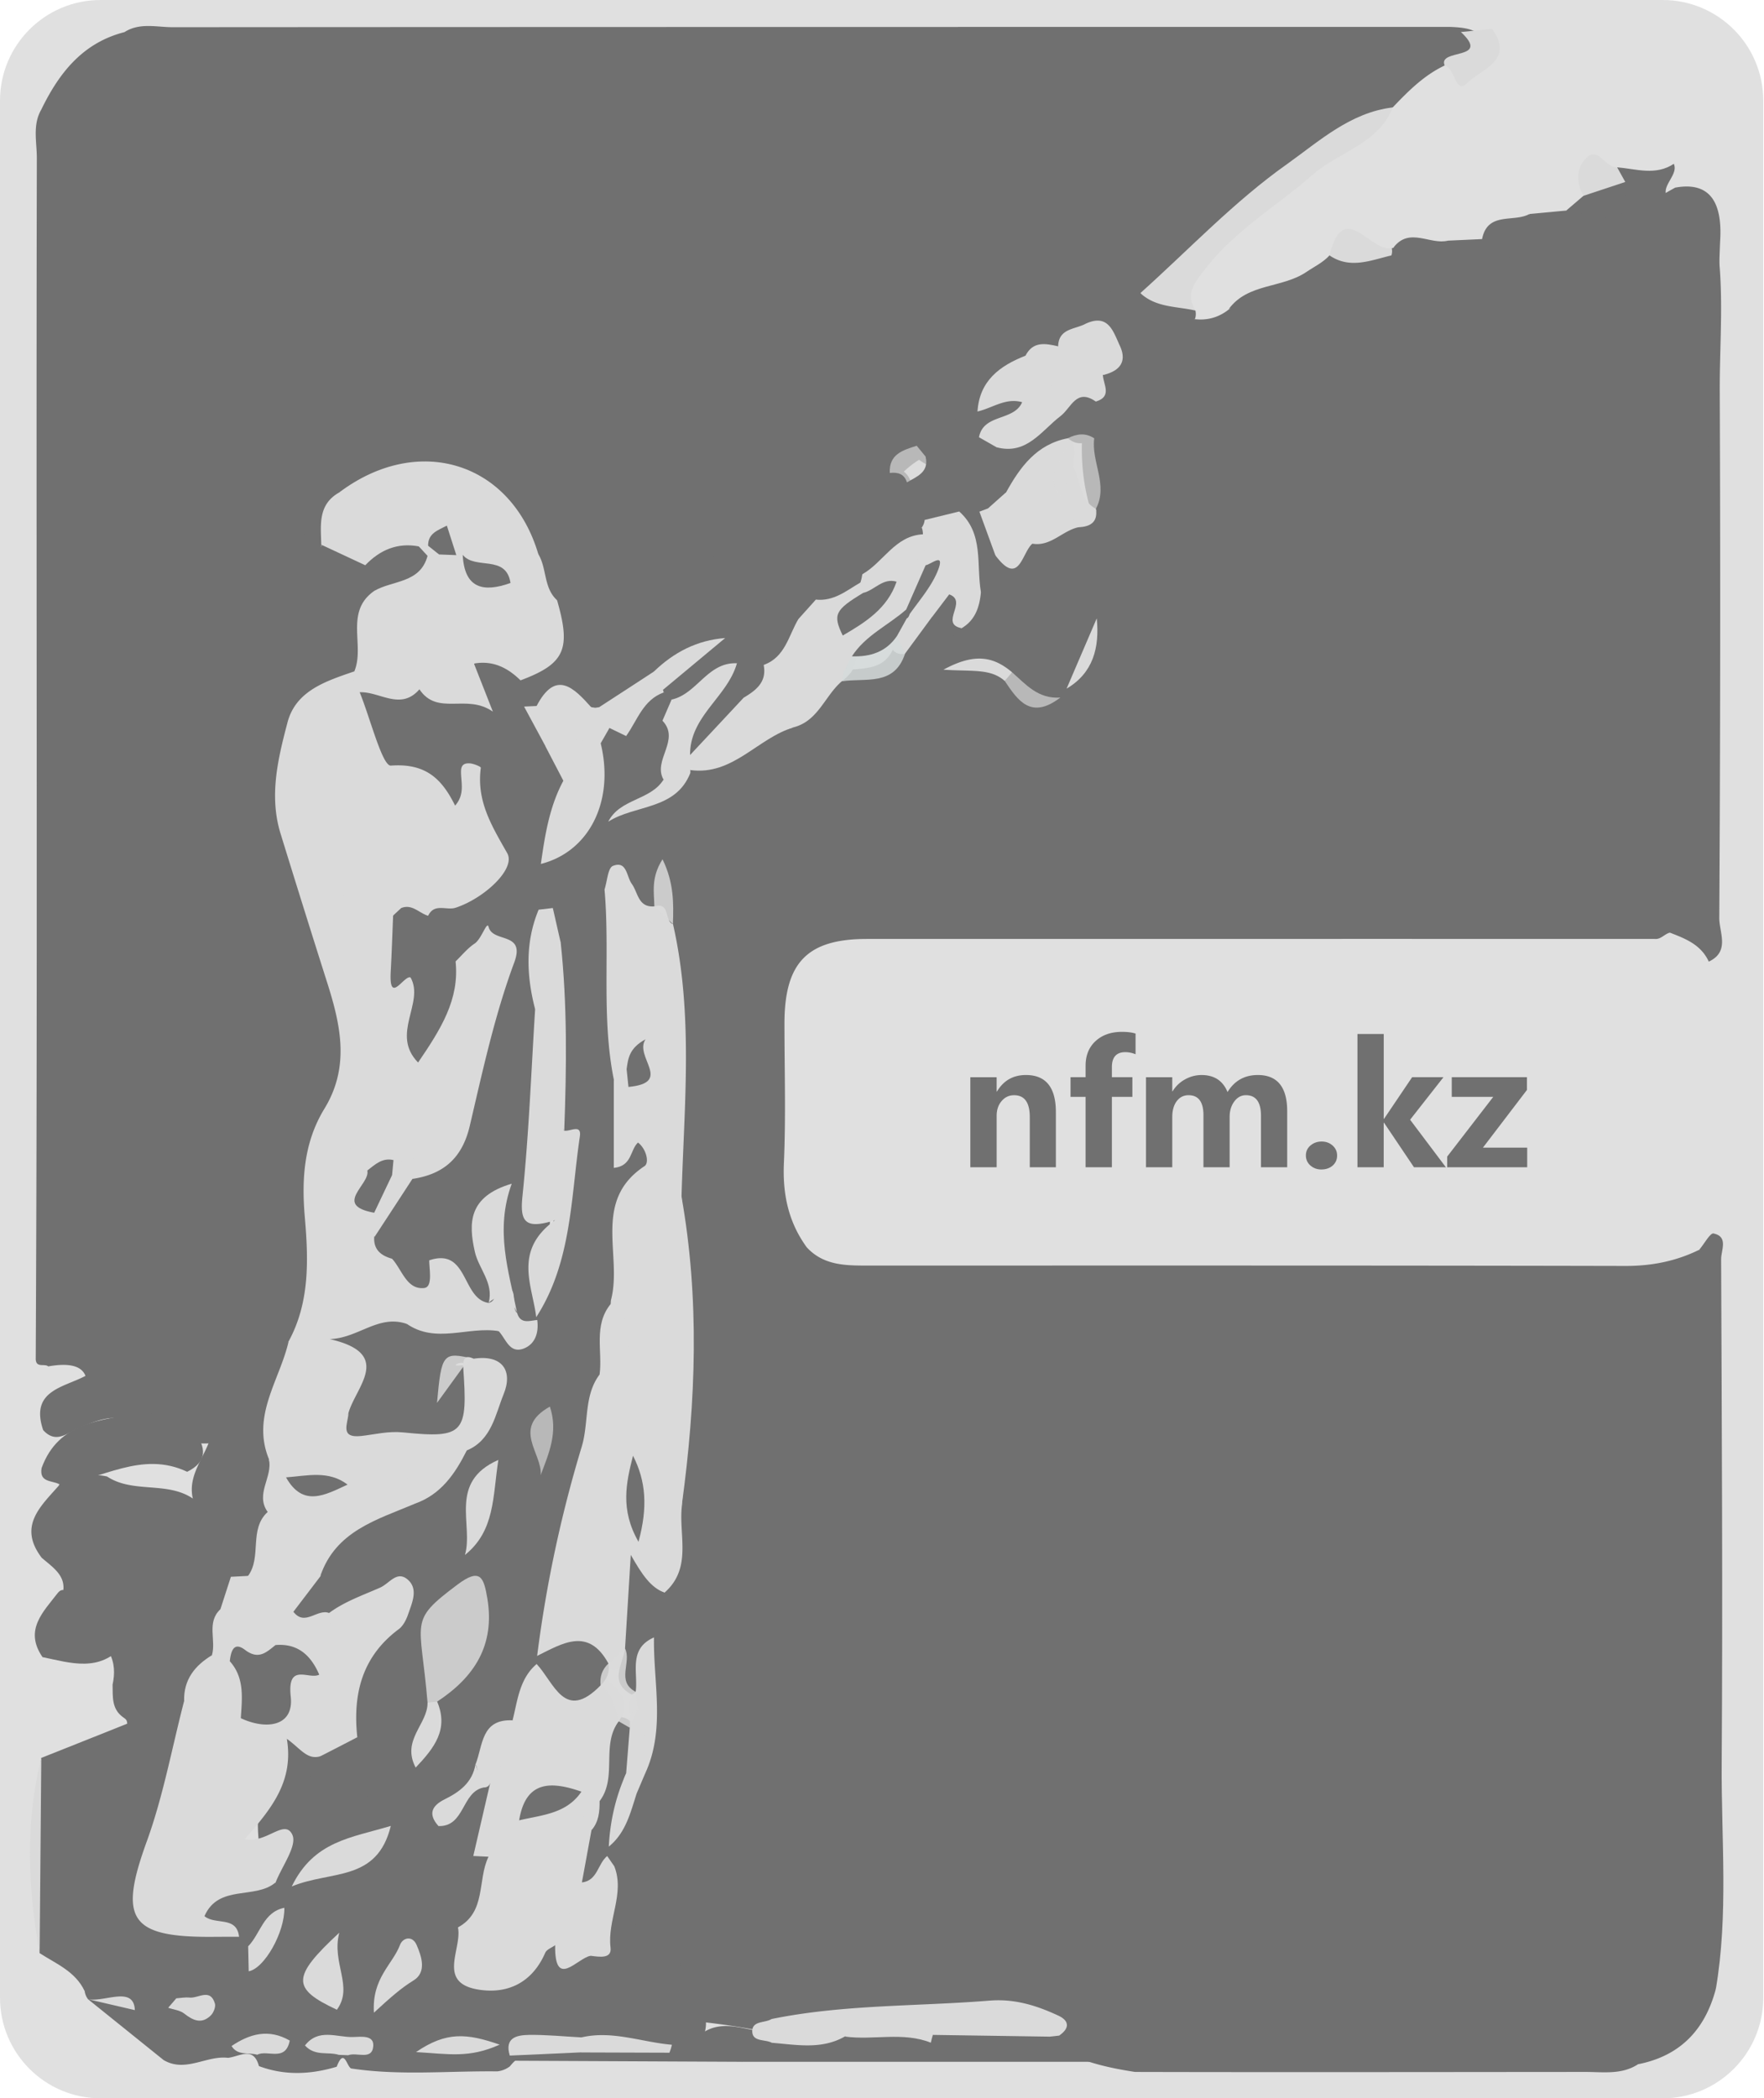 <svg width="127" height="151" fill="none" xmlns="http://www.w3.org/2000/svg"><path d="M119.704 0H7.243C3.243 0 0 3.243 0 7.243v136.514c0 4 3.243 7.243 7.243 7.243h112.461c4 0 7.243-3.243 7.243-7.243V7.243c0-4-3.243-7.243-7.243-7.243z" fill="#DADADA" fill-opacity=".855"/><path d="M110.116 15.4c.882-.08 1.771-.167 2.653-.247 1.182-.4 2.365-.868 3.641-.394 1.644.414 2.88-.548 4.196-1.256 2.356-.432 3.434.862 3.234 3.882-.434 10.456.02 20.926-.227 31.39-.127 5.358.401 10.71-.414 16.108-.335 2.205-.802 2.613-2.606 2.225-.642-.14-.902.521-1.463.461-18.909-.007-37.81 0-56.712 0-4.29 0-5.933 1.69-5.94 6.067 0 3.354.107 6.708-.04 10.055-.1 2.252.327 4.256 1.643 6.067 1.236 1.343 2.867 1.316 4.504 1.316 18.153 0 36.306-.013 54.467.027 1.89 0 3.628-.347 5.298-1.17 1.577 1.277 1.249 3.148 1.256 4.778.074 14.011.06 28.022.027 42.033 0 2.138-.668 4.262-.107 6.414-.782 2.926-2.572 4.797-5.592 5.392-1.176.768-2.506.554-3.789.554-10.81.007-21.62.027-32.431 0-2.005-.307-3.976-.755-5.746-1.817-.769-1.998-2.453-2.185-4.23-2.051-4.89.374-9.855-.181-14.666 1.149-.654.18-1.276 0-1.897-.154-1.563-.327-3.14-.554-4.73-.735-1.203-.093-1.898-.821-2.325-1.87-.16-.395-.208-1.049-.475-1.143-3.575-1.296-3.04-4.824-4.136-7.463-.18-.428-.327-.862-.38-1.323a3.341 3.341 0 01.04-.929c.487-1.43 1.356-2.699 1.83-4.149.294-.554.515-1.136.728-1.717.702-2.746.281-5.526.315-8.292-.301-1.804-.522-3.594 1.008-5.031 1.263-1.911.368-4.156.95-6.173 1.095-7.029 1.175-14.045-.175-21.047.027-6.254.588-12.528-.487-18.748-.341-.621.641-1.543-.461-1.998-1.13.067-1.784-1.262-2.967-.948-1.323.935-2.592 2.024-4.403 1.523a2.237 2.237 0 01-1.25-.755c-.487-.762-.56-1.57-.307-2.419 1.684-1.757 3.187-3.608 4.17-5.913.494-1.156.674-2.211.507-3.394.054-.655.368-1.17.889-1.557.555-.32 1.15-.32 1.757-.227 1.096.32 1.838-.828 2.886-.715 2.46 1.483-.093 3.254.288 4.858-.154 1.029-1.276 1.008-1.697 1.51 1.049-.301 1.697-1.23 2.251-2.259a2.89 2.89 0 01.735-.508c2.372-.788 4.437-2.198 6.615-3.367 1.584-.775 2.439-2.499 4.109-3.154 1.477-.273 3.267.14 3.942-1.85.641-.99 1.082-2.185 2.492-2.346.615-.06 1.183.435 1.824.167.769-.487.715-1.342.922-2.07.408-.916.622-1.965 1.61-2.506.943-.254 1.838-.608 2.633-1.196a11.232 11.232 0 013.134-1.35c.514-.127 1.008-.36 1.556-.34.328.013.428-.047.288-.094a.672.672 0 01-.455-.408c-.427-1.57-.574-3.167-.5-4.79.026-.749-.148-1.504.053-2.245.14-.729.601-1.35.735-2.085a4 4 0 01.354-.788c.568-.902.334-1.423-.735-1.544-.735-.167-1.25.321-1.83.608-.743.328-1.611.408-2.166 1.116-1.189.936-2.726 1.537-3.147 3.234-.614.842-1.456 1.082-2.445.942a2.63 2.63 0 01-.849-.38c-3.02-3.188-2.465-5.466 1.457-7.003 2.666-1.049 5.552-1.563 7.89-3.494 1.524-1.256 3.047-.1 4.444.735.955 1.717 2.546 2.278 4.383 2.372.915.1 1.73-.147 2.445-.722 3.702-1.256 7.844-1.203 11.118-3.742.207-.207.408-.42.601-.648l.141-.033c1.456-.067 2.652.808 4.009 1.096 1.643.507 2.518-1.063 3.841-1.424.963-.394 1.283-1.39 1.931-2.077l-.02-.02z" fill="#707070"/><path d="M81.52 21.127c-1.857-.194-3.354-.395-5.312.995-1.744 1.236-4.149 2.56-6.895 2.452-2.265-.087-2.973 2.065-1.684 4.123.334.534.608 1.095.902 1.65-.046 1.343-1.33 1.717-2.01 2.559-.903.428-1.584 1.142-2.266 1.85-1.283.609-1.997 1.644-2.291 3-1.016.956-1.237 2.506-2.44 3.321-2.258.408-2.846 3.127-5.465 3.521-2.358.355-3.227-.013-3.534-2.184-.114-.375-.287-.729-.715-.782-.394-.054-.461.227-.374.568.929 2.03.093 3.561-1.43 4.79-1.276 1.036-2.64 1.203-3.327-.628-.902-2.398-2.64-3.053-4.965-2.826-1.35-.661-1.29-2.125-1.85-3.234-2.432-5.92-8.045-7.73-12.461-4.009-.875.943-1.216 2.312-2.365 3.04-.782.575-1.33.274-1.825-.574.542 1.443 1.263 1.142 2.065.407 1.443-.58 2.566.007 3.608.95.588.68.895 1.47.889 2.371-.829 2.145-.22 4.724-1.958 6.608-4.443 3.575-5.733 7.183-3.795 12.387 1.17 3.147 1.684 6.455 2.893 9.582 1.216 3.153 1.002 6.367-.468 9.46-1.095 2.299-1.316 4.67-1.162 7.243.187 3.194.247 6.514-1.838 9.334-2.017 2.138-3 5.178-5.759 6.688-.468.094-.942.1-1.417.074-1.57-.047-2.819-1.143-4.336-1.37-1.483-.895-2.893-.314-4.262.274-.862.367-1.644 1.156-2.566.147-.962-2.846 1.45-3.054 3.047-3.902-.277-.722-1.17-.949-2.68-.682-.267-.227-.875.134-.902-.52.147-28.811.014-57.628.08-86.438 0-1.163-.32-2.379.321-3.488C4.25 5.252 5.953 3.08 8.96 2.312c1.096-.702 2.318-.354 3.474-.354 30.668-.02 61.342-.02 92.003-.02.976.04 2.305.16 2.292 1.202-.013 1.537-1.65 1.276-2.713 1.57-1.49.702-2.625 1.844-3.741 3.014-3.18 1.797-5.833 4.363-8.913 6.267-2.352 1.456-3.829 3.695-5.873 5.392-.976.815-1.677 1.998-3.127 2.084a1.48 1.48 0 01-.835-.347l-.007.007z" fill="#707070"/><path d="M6.34 143.871a1.256 1.256 0 01-.246-.581c2.732-2.613 3.908-2.539 6.086.367.14.201.274.428.568.461-.047-.167-.307-.127-.32-.347.267-3.782 3.18-2.406 5.224-2.72 1.183-.962 1.838-2.171 1.851-3.708.027-.748-.34-1.436-.347-2.178-.12-.421.12.087-.014-.327-.824-2.477-.764-5.132.18-7.965.89-2.652 1.651-2.806 4.103-.841.535.988 1.523 1.563 2.379.962.955-.668-.495-1.129-.615-1.784-1.61-3.682.38-6.481 2.579-9.294-1.644-.281-2.62.848-3.869.962-1.082.154-2.251.788-3.046-.568-.288-1.443.574-2.499 1.216-3.635 1.483-2.873 4.075-4.302 6.955-5.371 1.938-.428 2.512-2.486 4.05-3.395 1.028-1.723 2.785-3.327.901-5.525-.327-.26-.702-.414-1.089-.227-.16.08-.04.147.254.1.454-.074.701.287.955.608.842 4.082-.287 5.472-4.196 5.151-.962-.08-1.924-.127-2.873.067-1.723.354-2.666-.347-2.886-2.071-.154-1.263.548-2.546-.187-3.802-1.43-2.452.114-3.28 2.145-3.808 1.162-.3 2.332-.408 3.527-.214 1.891.388 3.776.808 5.72.715.775-.147 1.744 1.035 2.345-.354.1-.268.227-.515.374-.762 1.423-4.25 3.047-8.472 1.644-13.076-.227-4.055 0-8.11-.14-12.166 0-1.07-.635-2.192.233-3.2 1.283-.047 2.526.033 2.88-1.771.114-.588.555.22.828.434 1.657.621 1.564 2.098 1.67 3.468.235 2.993-.166 5.953-.373 8.92.474 1.837-1.23 4.255 1.45 5.525.801.528 1.336 1.517.922 2.178-2.005 3.174-1.17 6.949-2.379 10.27-1.07 1.496-.414 3.267-.775 4.87-1.243 6.575-2.66 13.102-4.397 19.557.027.334 0 .668-.08.995-.841 1.356-1.022 3.047-2.144 4.263-1.51.635-1.851 2.078-2.332 3.421-.04 1.817-2.793 2.118-2.339 4.216.361 1.43.094 2.739-.748 3.935-.555.635-1.396.775-2.425 1.149 1.136.321 1.997.187 2.766.541a3.274 3.274 0 011.436 1.11c.758 2.485 2.328 3.024 4.71 1.617a2.553 2.553 0 011.203-.368c.855.087 1.71.942 2.56-.02 1.215-1.577.534-3.862 1.997-5.338 1.55.908 1.196 2.772 1.47 4.022.374 1.71-.174 2.98 2.272 1.67 1.095-.588.922.755 1.029 1.41.187 1.089-.448 2.445 1.029 3.107.948.374.868 1.109.674 1.891-.487.902-1.43 1.129-2.258 1.516-2.085.348-4.062-.788-6.147-.454-1.897.234-4.055-.715-5.592 1.223a1.83 1.83 0 01-.909.36c-3.488-.04-6.982.314-10.45-.2-.374.047-.527-1.644-1.109-.134-1.877.562-3.741.648-5.599-.046-.394-1.464-1.403-.682-2.225-.595-1.556-.187-3.06 1.089-4.637.16" fill="#707070"/><path d="M12.107 144.486c-1.584-2.499-3.835-1.671-6.014-1.203-.661-1.41-2.044-1.958-3.247-2.733-.3-4.683-.52-9.367.12-14.044 2.065-.822 4.13-1.637 6.188-2.465.013 0-.007-.181-.054-.254-.053-.087-.154-.141-.234-.207-.842-.595-.741-1.49-.761-2.346.173-.801.16-1.583-.254-2.325-.22-.688-.889-1.089-1.123-1.777-.1-.307-.24-.802-.067-.902 2.138-1.283 3.595-3.387 5.713-4.684 1.37.695 3.013.214 4.37.996.22.234.374.508.487.808.328 1.003-.3 1.858-.434 2.787-.501.982-.494 2.097-.808 3.133-.669 1.163-1.824 2.085-1.758 3.608-.56 3.421-1.47 6.762-2.458 10.076-1.183 3.962-.582 4.944 3.628 5.412.641.073 1.302.033 1.904.347.46.274.802.655 1.022 1.143.207.741.1 1.409-.434 1.991-.147.654-.374 1.436-1.196.808-1.911-1.443-2.967-.254-4.016 1.136.054.441-.387.461-.588.681l.014.014zm111.426-1.343c-.862-1.156-.508-2.499-.515-3.768-.026-15.007-.013-30.02-.013-45.026 0-1.51.127-3.034-.655-4.43.348-.408.775-1.21 1.022-1.156 1.083.234.535 1.216.542 1.85.046 12.114.12 24.234.04 36.347-.034 5.392.494 10.804-.421 16.176v.007z" fill="#707070"/><path d="M2.993 112.088c-1.737-2.299-.02-3.728 1.31-5.259a6.21 6.21 0 00.334-.294c1.009-.293 2.018-.527 3.074-.28 1.924 1.269 4.47.267 6.347 1.71.347.642.14 1.21-.227 1.764-.401.495-.949.802-1.47 1.149-1.971 1.778-3.3 4.297-6.034 5.225-.547.187-.988.328-1.503.074a1.338 1.338 0 01-.387-1.23c.52-1.463-.582-2.104-1.45-2.859h.006z" fill="#707070"/><path d="M82.101 21.093c3.495-3.133 6.755-6.594 10.564-9.287 2.285-1.623 4.55-3.715 7.61-4.076-1.043 2.633-3.876 3.188-5.76 4.838-2.552 2.238-5.539 3.955-7.69 6.721-.795 1.023-1.523 1.784-.755 3.067-2.432.902-2.967.735-3.962-1.256l-.007-.007z" fill="#DADADA"/><path d="M100.174 18.38c-.995 3.274-4.196 2.974-6.554 3.795-1.537.535-3.414.067-5.145.054 1.37-1.864 3.842-1.47 5.593-2.666.527-.36 1.175-.662 1.65-1.183 1.483-.955 2.973-.22 4.456 0zm-90.058 83.285c1.47-.087 2.572.895 3.869 1.316.841 1.156.995 2.185-.508 2.933-3.28-1.557-6.18.568-9.267.969l.086-.06c-.514-.301-1.483-.107-1.302-1.176 1.229-3.374 4.316-3.428 7.122-3.982zm-5.252 12.881c.014.481.034.962.047 1.437.661.775 1.77.588 2.512 1.189.755.094 1.316.408 1.43 1.243-1.69 1.951-3.762 1.256-5.793.835-1.343-1.958.054-3.254 1.11-4.63.206-.248.44-.261.694-.074zm115.642-102.76c.427.949-1.463 1.844-.06 2.813-1.016 1.35-2.352 1.684-3.929 1.263-.575-.688-.494-1.49-.408-2.292-.06-.541.014-1.062.314-1.53 1.377.114 2.773.621 4.089-.254h-.006zm-11.759 6.969c-1.731-.742-2.599 3.026-4.604.882-.735-.802-1.456-1.61.094-2.319l2.459-.113c1.262-.261 2.285-.194 2.044 1.543l.007.007z" fill="#707070"/><path d="M2.973 126.513l-.12 14.044c-.848-4.69-1.055-9.374.12-14.044zM105.179 2.305c.748-.074 1.496-.154 2.238-.227 1.677 2.278-.849 2.946-1.777 3.888-.896.902-.849-1.075-1.631-1.25-.527-1.249 3.388-.34 1.17-2.411z" fill="#DADADA"/><path d="M104.243 17.318c-1.176.728.862 1.583-.093 2.319-1.537-.067-2.933-.408-3.815-1.838 1.142-1.476 2.626-.16 3.908-.481z" fill="#707070"/><path d="M100.174 18.38c-1.483.348-2.973 1.01-4.456 0 1.009-4.175 3.013-.12 4.476-.54a.93.93 0 01-.02.54z" fill="#DADADA"/><path d="M82.101 21.093c1.123 1.05 2.606.942 3.962 1.256.047.2.04.401-.027.595-2.8 1.376-4.049.869-4.516-1.817.194-.04.387-.047.581-.034zm34.911-7.998c.214.99-.027 1.898-.495 2.76a758.02 758.02 0 01-3.748-.708l1.243-1.063c.668-1.343 1.697-1.59 3-.995v.006zm-8.265 5.66c-.388-.902-1.25-1.183-2.045-1.543.388-2.012 2.285-1.183 3.408-1.811.421 1.477-.094 2.572-1.37 3.354h.007z" fill="#707070"/><path d="M117.012 13.096c-1.003.334-2.005.661-3 .995-.595-1.015-.521-2.131.3-2.813.782-.654 1.277.802 2.112.755.193.354.394.709.588 1.063zM6.34 143.871c1.197.227 3.295-.996 3.368.782l-3.367-.782zm32.332-24.708a91.212 91.212 0 013.207-15.047c.528-1.73.134-3.668 1.29-5.204.374-.147.775-.16 1.142-.228.441-.487.094-.948-.04-1.41-.234-1.135.027-2.311-.307-3.433.013-.107.006-.214.033-.321.815-3.18-1.376-7.103 2.405-9.602.361-.24.134-1.229-.46-1.69-2.747-.648-.956-2.592-1.136-3.975a1.31 1.31 0 01.327-.435c.22-.193.234-.28.02-.24-.32.14-.621.247-.949.167-.928-4.543-.28-9.167-.681-13.737.194-.588.24-1.557.608-1.697 1.009-.394.968.761 1.356 1.296.454.628.454 1.717 1.63 1.617 1.163-.32.695 1.062 1.337 1.283 1.476 6.474.801 13.022.614 19.55.508 7.396.421 14.792.04 22.189-.3 2.144.789 4.57-1.27 6.367-1.015-.408-1.823-.575-1.877.996-.033 1.035.127 2.084-.153 3.113-.341.728-.842 1.276-1.664 1.457-1.77-.595-3.728-.228-5.465-1.016h-.007z" fill="#DADADA"/><path d="M38.612 94.79l.067.2c-.488.855-1.063.488-1.644.134-.735-2.165-1.89-4.203-1.998-6.281-.614 1.577 1.764 3.02.762 4.93-1.223 1.13-2.078.268-2.893-.567-.702-.728-1.056-1.824-2.252-1.991-.915-.495-1.91-.054-2.86-.227-1.028-.401-1.483-1.17-1.463-2.252.482-1.79 1.37-3.327 2.807-4.523 1.797-.348 2.585-1.704 3.233-3.227 1.644-3.876 2.139-8.018 3.16-12.054-1.162-.374-1.49.668-2.217.729-.308.073-.615.08-.93.04-.814-.207-1.309-.842-1.87-1.397a3.017 3.017 0 01-.414-.862c-.14-.641-.094-1.262.187-1.864.568-1.022 1.684-1.243 2.566-1.817.935-.608 2.331-1.25 1.817-2.653-.414-1.129-.454-2.331-2.432-2.88-5.325-1.483-7.009-4.068-6.802-8.578 1.383-1.183 3.094-.267 4.59-.722 1.804.414 3.495.528 4.336-1.643 1.444-.548 2.553-.027 3.475 1.075.454.648.447 1.49.882 2.145.254 1.022 1.102 1.704 1.503 2.64.394.955.989 1.837 1.03 2.919-.328 2.198-.382 4.51-2.32 6.1-.053 1.102-.106 2.198-.153 3.3.955 2.206-.495 4.664.701 6.843.114 4.296-1.289 8.638-.2 12.841.889 3.421-.354 6.441-.675 9.635l.007.006zm84.961-77.579c.588 3.649.227 7.317.241 10.971.053 12.628.04 25.263-.034 37.89 0 1.03.782 2.413-.755 3.127-.715-1.543-2.285-1.81-3.628-2.425.014-.354-1.523-.16-.401-.715.996-.494 2.312 1.07 3.668-.06-1.262-1.403-3.093-.08-4.249-1.19.08-.193.16-.534.221-.534 3.975.26 4.503-1.877 4.443-5.358-.214-12.641-.094-25.29-.074-37.937 0-1.27-.3-2.613.555-3.769h.013zM80.785 148.374H53.538c-1.65-.588-3.387 0-5.058-.354-.307-.26-.34-.554-.107-.875.515-.601 1.223-.628 1.938-.648 1.67-1.397 3.46-.261 5.205-.254 1.844.387 3.528-.401 5.285-.688 2.191.006 4.39-.161 6.574.22 2.646.595 5.312.401 7.978.201.367.073.681.247.935.514 1.29 1.136 3.381.354 4.504 1.891l-.007-.007z" fill="#707070"/><path d="M76.282 146.483c-.22.027-.448.054-.668.074-2.633.568-5.299.127-7.945.247-2.251-.875-4.53-.929-6.841-.254-1.684.962-3.481.595-5.259.454-.487-.267-1.403-.046-1.41-.828 0-.775.916-.581 1.39-.882 5.178-1.056 10.457-.902 15.688-1.323 1.824-.147 3.401.354 4.965 1.082.801.375.801.916.066 1.423l.014.007zM60.614 49.022c-1.23 1.042-1.704 2.873-3.494 3.32-1.637.475-3.288 1.003-3.942-1.363-.441-1.316.688-2.178.955-3.294.969-1.155 1.684-2.505 2.672-3.654.555-.521.876-1.276 1.61-1.624 1.157-.334 2.192-1.283 3.535-.735.234.2.388.455.468.748.093 1.31-1.243 2.326-.782 3.722-.007.762.074 1.537-.354 2.232-.2.24-.42.46-.668.648zm10.009-6.408c-.1 1.056-.401 2.011-1.39 2.593-1.07.748-1.07-1.604-2.178-.749-.635.869-1.277 1.737-1.911 2.6-.882.1-1.05-.529-1.196-1.177-.067-.661.22-1.222.514-1.777.528-1.096 1.784-1.91 1.323-3.4a5.568 5.568 0 01-.18-.87c-.06-.467 0-.928.033-1.402a3.06 3.06 0 01.26-.963 2.42 2.42 0 01.676-.788c.988-.575 1.99-.889 3.08-.254 2.265 1.75.975 4.07.969 6.18v.007zm7.008-4.67c-1.149.253-1.984 1.403-3.3 1.182-1.677-.093-3.034-.648-3.575-2.425-.046-.842.361-1.517.822-2.165 1.397-1.59 2.512-3.615 5.111-3.408 1.43 1.143.027 2.753.669 4.023.427.895 1.042 1.777.273 2.792zM38.94 62.17c.293-2.064.614-4.122 1.623-5.993.795-.514.782-1.577 1.457-2.178.34-.327.741-.521 1.229-.501 1.002 4.136-.809 7.784-4.303 8.672h-.006z" fill="#DADADA"/><path d="M79.402 26.98c.027.688.695 1.55-.5 1.917-2.366 1.417-3.996 4.216-7.29 3.929-.615-.24-1.103-.622-1.383-1.236.167-1.804 1.683-2.506 2.853-3.501.661-.408 1.363-.722 2.138-.849.888-.24 1.563-1.015 2.545-1.042.668 0 1.263.16 1.637.782zm-31.63 29.124c-.802-1.396 1.236-2.846-.073-4.236-.455-.655-.254-1.283.093-1.898.875-1.075 2.192-1.583 3.2-2.505.742-.675 1.65-1.009 2.38.127.2 2.706-2.333 4.31-2.74 6.768-.247.401-.581.728-.929 1.042v.194c-.641.167-1.096 1.063-1.93.501v.007zM44.23 134.31c.77 1.978-.52 3.862-.273 5.846.1.835-.828.662-1.437.588-1.169-.187-1.917-.868-2.325-1.964-.167-1.41.254-2.666 1.002-3.835.796-.535 1.223-1.757 2.52-1.377.173.248.347.495.514.742z" fill="#DADADA"/><path d="M49.703 55.41c0-.355-.013-.716-.02-1.07 1.223-1.43 1.236-4.002 3.855-4.122.702 1.543 1.818 2.392 3.588 2.131-2.579.762-4.356 3.481-7.423 3.067v-.007zm-.608 52.836l-.04-22.19c1.323 7.397 1.049 14.793.04 22.19z" fill="#DADADA"/><path d="M71.739 32.184c2.178.588 3.233-1.189 4.61-2.238.775-.588 1.142-2.044 2.552-1.042l-.12 2.646c-.635.387-1.263.54-1.891-.014-2.258.428-3.454 2.078-4.47 3.922-1.263-.875-1.657-1.93-.681-3.267v-.007z" fill="#707070"/><path d="M43.242 53.498c-.193.24-.394.481-.587.721-1.223.428-2.326.087-3.388-.527-.508-.942-1.016-1.891-1.53-2.833.187-.254.42-.448.701-.595 1.383-.334 2.78-.127 4.176-.06.321.087.608.234.869.434.461.508.815 1.043.394 1.75-.214.368-.42.742-.635 1.11z" fill="#DADADA"/><path d="M45 118.635c.12-1.978.24-3.962.414-6.741.841 1.476 1.436 2.331 2.418 2.719-1.717.735-.955 2.038-.741 3.22-1.263 1.089.16 3.227-1.61 4.116-1.664-.889-.649-2.165-.475-3.321l-.007.007z" fill="#707070"/><path d="M75.634 28.242l-2.045.702c-1.076.214-1.957 1.336-3.214.668.14-2.211 1.597-3.287 3.455-4.015 1.824.04 2.893.608 1.804 2.639v.006z" fill="#DADADA"/><path d="M43.71 133.568c-.682.562-.688 1.771-1.817 1.898-1.156-1.209-.595-2.532-.248-3.842.281-.795.588-1.583.735-2.419.675-1.877-.514-4.429 2.025-5.632.628-.074 1.035.247 1.35.742.44 1.062.367 2.124.026 3.193-.728 1.764-1.096 3.662-1.957 5.379-.04.227-.074.454-.114.675v.006z" fill="#707070"/><path d="M76.89 31.53c.635-.315 1.263-.402 1.89.013-.227 1.697 1.03 3.36.12 5.07-.834.449-1.342-.26-1.362-.747-.1-2.205-.889.314-1.183-.208-1.336-1.576.468-2.739.541-4.135l-.006.006z" fill="#DADADA" fill-opacity=".678"/><path d="M43.877 52.389c-.248-.494-.501-.989-.749-1.49.254-2.285 2.018-2.646 3.802-2.993.715.127 1.156.528 1.256 1.27a1.69 1.69 0 01-.287.888c-.902 1.002-1.136 2.652-2.813 2.906l-1.203-.581h-.006zm1.89 69.36c.188-1.39-.554-3.094 1.317-3.916-.054 3.274.835 6.608-.635 9.789-1.316-1.236-.167-3.107-1.136-4.43-.08-.555.067-1.036.454-1.443zm25.37-85.162c1.062.842 2.125 1.69 3.194 2.532-.769.649-.942 3.14-2.66.856-.921-.896-1.73-1.844-1.403-3.274a.81.81 0 01.87-.114zm8.265-9.607l-1.657-.26c-.902-.268-1.604-.709-1.563-1.798.033-1.303 1.216-1.21 1.977-1.624 1.81.722 2.586 1.831 1.343 3.675h-.1v.007zm-40.87 45.667c-.628-2.419-.735-4.817.247-7.183l1.022-.12c.187.809.368 1.624.555 2.432-.147.26-.3.521-.461.775-.748 1.27.42 3.174-1.363 4.096z" fill="#DADADA"/><path d="M76.181 24.922c.769.387 1.39.902 1.564 1.797-.655.575-1.029 1.543-2.111 1.517.167-1.403-.762-2.058-1.804-2.64.547-1.062 1.443-.881 2.352-.674z" fill="#DADADA"/><path d="M64.576 45.767c.194.435.381.862.575 1.297-.782 2.338-2.853 1.703-4.53 1.964l.12-.715c.428-.448.214-1.143.628-1.59 1.002-.541 1.918-1.383 3.214-.956h-.007z" fill="#D5DADA" fill-opacity=".855"/><path d="M45.942 122.992c.821 1.47.334 3.087.507 4.63-.207.481-.414.962-.614 1.443-1.156-.013-1.13-.641-.755-1.45l.26-3.287c.06-.508-.18-1.156.602-1.336zm1.83-66.888c.688 0 1.163-.835 1.938-.501-1.056 2.712-3.976 2.285-5.92 3.528.842-1.67 3.04-1.517 3.982-3.027zm29.018-6.548c.721-1.683 1.45-3.374 2.171-5.057.214 2.124-.274 3.942-2.171 5.057z" fill="#DADADA"/><path d="M45.08 52.964c.808-1.123 1.216-2.6 2.706-3.134.267.08.454.247.568.508-.22.508-.441 1.022-.662 1.53-.755.641-1.076 2.318-2.612 1.096zm20.912-20.88c.375-1.269 1.37-1.623 2.533-1.737.16-.127.327-.24.5-.354.682.575.782 1.303.582 2.118-.621 1.236-1.623 1.617-2.933 1.296-.521-.287-1.029-.58-.682-1.316v-.007z" fill="#707070"/><path d="M69.16 31.97c-.047-.661-.087-1.323-.134-1.984.34-.508.875-.34 1.35-.374 1.068-.24 2.024-1.01 3.213-.668-.594 1.383-2.78.808-3.107 2.519-.046.447-.294.734-.708.895a.59.59 0 01-.615-.388z" fill="#707070"/><path d="M76.355 35.665c.281-.661.562-1.33.902-2.118.562 1.063.455 2.446 1.65 3.074.141.982-.427 1.283-1.269 1.323-.427-.762-.848-1.517-1.276-2.279h-.007z" fill="#DADADA"/><path d="M67.061 44.458c.428-.561.849-1.122 1.276-1.684 1.39.488-.741 2.118.896 2.432-.501.481-1.009.963-1.517 1.45-.655-.721.635-1.81-.655-2.204v.006zm3.455-7.63c.38 1.049.768 2.098 1.15 3.147-.876.668-.034 2.024-1.043 2.639-.348-1.984.227-4.216-1.564-5.806.495-.468.976-.475 1.457.02z" fill="#707070"/><path d="M48.447 66.507c-.448-.428-.895-.856-1.336-1.283-.02-1.016-.254-2.065.588-3.388.822 1.684.802 3.174.748 4.67z" fill="#DADADA" fill-opacity=".855"/><path d="M72.868 48.38c.988.869 1.864 1.931 3.474 1.818-2.118 1.617-3.06.213-4.002-1.19.1-.274.274-.48.534-.621l-.006-.007z" fill="#DADADA" fill-opacity=".678"/><path d="M79.502 26.973c.094-1.423-.22-2.7-1.343-3.675 1.644-.761 1.992.568 2.466 1.584.528 1.136 0 1.797-1.123 2.084v.007zM45.08 127.615c.254.481.5.969.755 1.45-.448 1.39-.789 2.84-2.005 3.822.094-1.838.495-3.595 1.256-5.279l-.006.007zM72.868 48.38c-.18.207-.355.414-.535.622-1.022-.91-2.352-.669-4.41-.809 2.326-1.27 3.662-.889 4.945.187zM37.222 94.448c.234.869.882.595 1.457.542.12.895-.134 1.723-.962 2.05-1.029.402-1.29-.688-1.81-1.242-2.165-.755-4.457.127-6.629-.528-2.03-.701-3.474 1.03-5.539 1.096 4.624 1.055 1.871 3.427 1.343 5.332-.715 1.082-.681 2.078.755 2.271 1.27.167 1.884.682 1.958 1.918-.194 1.857-1.29 2.305-2.94 1.891-1.43-.729-3.04-.441-4.543-.769-.875-.327-1.423-1.002-1.898-1.764-.748-1.964-1.643-3.848.775-5.505.909-.621.087-2.552 1.57-3.174 1.57-2.846 1.444-5.993 1.183-9.013-.24-2.806-.033-5.398 1.416-7.77 1.838-3.014 1.17-6 .208-9.04a1252.472 1252.472 0 01-3.374-10.777c-.829-2.713-.174-5.392.507-7.978.602-2.292 2.78-2.973 4.79-3.668.656.36.442.955.409 1.503.755 1.85 1.623 5.312 2.244 5.272 2.48-.18 3.655.915 4.624 2.88.748-.862.394-1.731.428-2.526.02-.488.34-.528.621-.515.28.014.808.234.802.315-.314 2.378.741 4.108 1.897 6.14.655 1.142-1.684 3.274-3.715 3.935-.654.214-1.55-.367-1.984.601-.728.481-1.437.421-2.131-.066a4.049 4.049 0 00-1.083-.522c.22.288.608.281.869.508 1.416 1.076.073 3.207 1.637 4.223.748.775.32 1.804.601 2.753 1.323-.876.775-2.787 2.071-3.615.461-.441.869-.956 1.39-1.303.508-.334.889-1.677 1.009-1.196.3 1.17 2.68.314 1.844 2.56-1.41 3.794-2.272 7.796-3.2 11.752-.542 2.318-1.891 3.494-4.15 3.821-.407.261-.841.361-1.316.234-.407-.247-.574-.641-.641-1.075-.034-.18-.12-.515-.22-.501-.382.053-.275.427-.321.701-.248 1.216-.188 2.405.087 3.601 0 .441-.188.822-.321 1.23-.047.882.467 1.31 1.23 1.536.888.254 1.79.395 2.705.14 2.846-.981 2.352 2.754 4.29 3.054.715-.107.427-1.37 1.222-1.196 1.002.214.354 1.336.815 1.911l.02-.027z" fill="#DADADA"/><path d="M25.917 49.817c-.641-.368-.434-.956-.408-1.504.782-1.857-.735-4.29 1.45-5.8.669-1.69 2.446-2.09 3.648-3.166.281-.14.575-.227.889-.274a4.46 4.46 0 011.396.073 3.3 3.3 0 01.816.361c.728.555 1.396 1.29 2.465.949.748-.789 1.41-1.985 2.606-.541.601 1.035.354 2.405 1.336 3.287 1.557 1.383 1.898 3.033.762 4.77-.775 1.19-1.858 2.078-3.401.99-.929-.916-1.998-1.45-3.347-1.21-.87 1.557-2.847.755-3.93 1.85-1.349 1.564-2.852.161-4.275.215h-.007z" fill="#DADADA"/><path d="M37.47 48.962c3.186-1.19 3.66-2.226 2.638-5.76 1.016-.728 2.025-1.456 3.288-2.358.454 1.703.4 3.668 2.632 3.835.087 0 .154.167.247.193 1.39.334-2.672 2.48.448 1.764 1.677-.387 3.04-2.438 1.67-4.703 1.063-.943 2.138-.876 3.227-.054.248.782-.607 2.432 1.377 1.864 1.81-.514 4.463-.48 2.412-3.882 1.623-.106 2.639 1.17 3.909.715 1.089 1.143.514 1.911-.575 2.566-.414.468-.835.929-1.25 1.396-.962.455-1.797 1.15-2.786 1.557-.715.274-1.436.508-2.211.441-1.79.655-3.34 2.031-5.425 1.797-1.31.856-2.626 1.71-3.936 2.56l-.28.04-.281-.04c-1.303-.622-2.613-.796-3.949-.087l-.882.04c-.42-.582-.4-1.23-.274-1.891v.007zM20.773 96.56c-.649 2.786-2.686 5.339-1.41 8.445.3 1.417.822 2.8.654 4.29-.354 1.63.054 3.588-1.924 4.523-.548.114-1.042 0-1.476-.347l-.08-.755a33.888 33.888 0 01-3.2-3.221c.213-.441.427-.882.64-1.329-.701-2.011.99-3.428 1.303-5.185 1.296-1.744 3.341-2.927 3.936-5.185.227-.869.755-1.19 1.563-1.23l-.006-.006z" fill="#707070"/><path d="M26.298 40.677c-1.062-.495-2.118-.99-3.18-1.484l.013.027c-.033-1.423-.267-2.913 1.303-3.788 1.57-.568 3.047-1.41 4.737-1.65 3.348-.482 4.343.547 3.829 4.015-.374.842-1.196 1.17-1.884 1.65a30.2 30.2 0 00-.835.454c-1.27.542-2.506 1.257-3.976.776h-.007z" fill="#DADADA"/><path d="M32.171 37.824c.3-3.628-.748-4.49-4.096-3.247-1.196.447-2.345.948-3.648.855 5.7-4.276 12.401-2.178 14.345 4.496-.561-.06-1.383-.5-1.102.715.18.789-.16 1.19-.916 1.316-1.002-.915-2.659-.728-3.44-2.024l-.228.013h-.227c-.882-.494-1.47-1.089-.681-2.124h-.007z" fill="#DADADA"/><path d="M58.736 43.148c.568-.768.682-1.643.575-2.565.374-1.25.635-2.56 1.858-3.334.28-.18.58-.22.895-.107 1.39 1.21.681 2.659.48 4.055-.12.308-.326.542-.6.722-1.003.588-1.925 1.37-3.208 1.23zm-35.618-3.955c-.147.568.093 1.404-.802 1.497-.641.067-1.263-.16-1.617-.795-.053-.094-.114-.214-.094-.3.335-1.384-1.59-3.401-.334-3.816 2.112-.688.983 1.978 1.784 2.873.254.28.709.381 1.076.561l-.013-.026v.006zm3.18 1.483c1.056-1.102 2.312-1.644 3.856-1.356.233.2.688.207.628.681-.528 1.978-2.5 1.75-3.822 2.513-.22-.615-.441-1.223-.662-1.838z" fill="#707070"/><path d="M62.15 37.376c-.327-.04-.654-.087-.981-.127-.167-2.091 1.637-2.399 2.893-3.214.708-.44 1.162-.147 1.483.528.114 1.283-.568 2.111-1.57 2.766-.602.288-1.203.401-1.824.054v-.007zM51.614 41.88c-1.076.02-2.151.033-3.227.053-.996-2.252 1.363-1.51 1.937-1.77 1.845-.836 1.01.981 1.283 1.716h.007z" fill="#707070"/><path d="M65.297 34.717c-.193-.622-.66-.748-1.236-.682-.066-1.356.95-1.643 1.938-1.957l.648.788c.475 1.29.114 1.971-1.35 1.844v.007z" fill="#DADADA" fill-opacity=".678"/><path d="M17.211 139.375c-.648 0-1.29 0-1.937.006-5.953.034-6.735-1.289-4.704-6.875 1.183-3.26 1.81-6.728 2.686-10.096 1.65-3.714 2.74.107 4.102.301 1.19.207 2.025-.16 2.453-1.37.44-1.249 1.503-1.65 2.685-1.824 1.45-.781-.781-2.859 1.203-3.447 1.116-.822 2.405-1.263 3.661-1.818.709-.314 1.236-1.302 2.052-.527.701.674.247 1.637-.027 2.438-.134.395-.36.842-.675 1.076-2.652 1.971-3.32 4.677-2.986 7.784-.18 1.804-1.29 1.797-2.62 1.35-.975.32-1.443-.522-2.452-1.243.515 3.093-1.149 5.071-3.026 7.216 1.53.36 2.866-1.504 3.42-.314.368.788-.748 2.265-1.202 3.434.38 1.022-.401 1.376-1.07 1.523-1.376.301-1.275 1.437-1.55 2.379l-.013.007zm25.376-7.684c-.234 1.262-.46 2.518-.695 3.781-.42 1.129-.848 2.259-1.269 3.388.067.541-.18.895-.655 1.122-.247.181-.614.307-.715.548-.922 2.118-2.666 2.98-4.77 2.653-3.067-.475-1.203-2.9-1.51-4.47.033-1.838 1.376-3.575.42-5.492-.24-1.751.475-3.254 1.237-4.751.634-1.61 1.009-3.354 2.271-4.664.368-1.443.488-2.993 1.738-4.062 1.777.047 3.247 1.423 5.098 1.169.942.802 1.67 1.664.808 2.96-1.29 1.711-.074 4.029-1.376 5.74a45.78 45.78 0 00-1.657-.027c-.682.174-1.71-.755-1.971.621 2.022-.383 3.037.109 3.046 1.477v.007zm-4.055-59.044c.668-1.497-.935-3.642 1.33-4.69.868 3.173.147 6.414.407 9.607.1 1.263-.38 2.586.34 3.796.402.106 1.277-.522 1.137.427-.655 4.423-.582 9.04-3.14 13.002-.275-2.305-1.678-4.777 1.356-6.982-2.225.715-2.533.047-2.345-1.744.46-4.456.628-8.94.908-13.416h.007z" fill="#DADADA"/><path d="M17.866 113.397c.996-1.37.034-3.347 1.41-4.597 3.728-.561 4.623.535 3.795 4.63-.648.849-1.296 1.704-1.944 2.553-.234.995.247 2.171-.735 2.993-.875.922-2.132 1.036-3.214 1.53-1.203.327-2.192.341-1.924-1.383.327-1.076-.401-2.352.601-3.307 1.503-.114 1.122-1.798 2.011-2.426v.007z" fill="#DADADA"/><path d="M23.064 113.431c.561-3.04-1.617-3.836-3.795-4.631-.922-1.289.394-2.525.087-3.795.407.441.815.876 1.23 1.317 1.376 1.015 2.953.38 4.43.521 1.128.287 2.09.32 1.957-1.296.648-.669 1.323-1.243 2.338-.729 1.25.962 1.21 2.132.541 3.401-2.719 1.149-5.692 1.951-6.795 5.212h.007z" fill="#DADADA"/><path d="M30.781 122.524c-.494-6.013-1.43-5.8 2.145-8.485 1.65-1.237 1.898-.548 2.158.975.568 3.374-.929 5.679-3.608 7.436-.2.328-.434.355-.695.067v.007z" fill="#DADADA" fill-opacity=".855"/><path d="M28.877 104.932c-.628.2-1.262.407-1.89.608-.127-1.537-4.457-.996-1.898-3.855-.027.741-.681 1.837.942 1.65.996-.114 1.904-.361 3-.254 4.41.448 4.657.06 4.316-4.717-.006-.521.094-.909.749-.588 2.104-.32 2.84.902 2.164 2.552-.594 1.45-.862 3.308-2.652 4.049-1.47 1.096-3.12.662-4.73.555z" fill="#DADADA"/><path d="M23.091 126.373c.875-.448 1.75-.896 2.62-1.35 1.783.394 3.06.975 1.763 3.187-.374.641-1.27 1.303-1.216 1.042.655-3.026-6.207 2.352-3.174-2.879h.007zm20.151-5.092c-2.599 2.673-3.347-.207-4.61-1.537 0-.194.014-.387.04-.581 1.824-.902 3.688-2.098 5.132.548.106.628-.107 1.142-.562 1.57zm-7.957 7.056c-.401 1.743-.809 3.481-1.21 5.224.642 1.611-.107 2.433-1.603 2.833-.548-.08-.869-.407-1.03-.922.068-1.356.669-2.692.134-4.062.528-1.456 1.905-2.118 2.927-3.107.267-.16.528-.14.782.034z" fill="#707070"/><path d="M19.837 118.381c.428-.802.856-1.597 1.283-2.399.822 1.089 1.724-.24 2.573.094-.127 1.537 1.129 2.88.648 4.45-.415 1.349-.909.655-1.357-.007-.862-.989-2.712-.514-3.147-2.131v-.007zm8.299 13.016c-.99 4.056-4.29 3.18-7.13 4.356 1.59-3.28 4.297-3.501 7.13-4.356z" fill="#DADADA"/><path d="M31.443 135.472c.22.187.441.381.662.568.587.702.64 1.377-.114 2.005-.635 0-1.283.066-1.904-.014-.882-.107-2.145.468-2.506-.648-.2-.621.36-1.61.802-2.292 1.049-1.596 1.19 1.123 2.125.522.24-.154.621-.101.935-.141zm-14.231 3.902c-.174-1.523-1.71-.822-2.493-1.483 1.023-2.319 3.642-1.176 5.112-2.419.527.501.621 1.149.648 1.824-.628 1.149-.916 2.626-2.606 2.773-.22-.234-.441-.461-.662-.695z" fill="#707070"/><path d="M28.877 104.932c1.35-2.138 3.18-.161 4.73-.555-.841 1.677-1.863 3.18-3.748 3.835l-.982-3.287v.007zm4.597 6.968c.635-2.178-1.23-5.238 2.405-6.841-.414 2.665-.233 5.091-2.405 6.841z" fill="#DADADA"/><path d="M48.193 147.713c1.764.381 3.668-.441 5.345.661l-16.83-.08c0-.12 0-.247-.007-.367 1.523-1.397 3.394-.515 5.098-.775 2.151-.007 4.31-.101 6.4.561h-.006z" fill="#707070"/><path d="M24.427 139.081c-.574 2.198 1.05 3.875-.173 5.545-3.248-1.523-3.294-2.332.173-5.545zM44.19 77.738c.308-.267.616-.534.923-.808.367.394.42.821.134 1.282 1.423 1.13-1.27 2.974.688 4.01-.582.514-.408 1.69-1.744 1.823v-6.307zm.242 22.643c-.421-.487-.842-.975-1.263-1.47.22-1.697-.454-3.534.795-5.07 1.456.808 1.196 2.23 1.27 3.534-.228 1.015.293 2.225-.796 3.006h-.006z" fill="#DADADA"/><path d="M31.99 138.045c.04-.668.074-1.337.114-2.005 1.03-.527 1.844-1.229 1.971-2.478.368.02.735.033 1.096.053-.815 1.664-.14 3.962-2.198 5.085-.528.08-.795-.234-.982-.662v.007z" fill="#707070"/><path d="M26.92 144.833c-.154-2.485 1.349-3.467 1.877-4.87.194-.522.882-.702 1.19-.014.38.862.74 1.985-.221 2.573-.882.541-1.65 1.216-2.84 2.311h-.007zM40.616 81.36c-1.363-1.624-.507-3.535-.621-5.305-.18-2.693-.1-5.4-.127-8.105.167-.04.334-.1.494-.18.488 4.516.428 9.046.261 13.583l-.007.007zm-5.331 46.977c-.08.2-.234.294-.448.294-.655-.394-.287-1.149-.601-1.664.54-1.343.387-3.274 2.659-3.167.267 1.797-.635 3.181-1.61 4.537zm-17.419 11.725c.889-.908 1.083-2.465 2.606-2.772.04 1.75-1.43 4.363-2.566 4.57l-.04-1.798zm23.993 7.631c-1.717.08-3.441.153-5.158.233-.394-1.302.514-1.476 1.403-1.489 1.25-.014 2.505.113 3.762.18.407.361.407.722 0 1.076h-.007z" fill="#DADADA"/><path d="M41.86 147.693v-1.076c2.224-.521 4.342.347 6.514.528a3.57 3.57 0 01-.18.574l-6.335-.02v-.006z" fill="#DADADA"/><path d="M39.588 101.224c.621 1.85-.087 3.387-.662 4.931.134-1.584-2.124-3.375.662-4.931z" fill="#DADADA" fill-opacity=".678"/><path d="M25.069 147.9c-.227-.007-.448-.02-.675-.027-.775-.247-1.704.127-2.439-.675.976-1.256 2.292-.581 3.441-.608.581-.013 1.55-.167 1.477.662-.087 1.042-1.19.407-1.804.648zm5.712-25.376c.234-.02.461-.047.695-.067.835 1.991-.194 3.314-1.55 4.744-1.049-1.991.882-3.127.855-4.677zm3.455 4.443l.601 1.663c-1.617.301-1.35 2.833-3.267 2.78-.762-.849-.501-1.457.44-1.924 1.083-.535 2.005-1.216 2.22-2.519h.006zm1.737 20.171c-2.218.996-3.675.668-6.02.535 2.178-1.49 3.655-1.357 6.02-.535zm3.995-7.162c.22-.375.434-.749.655-1.123.895.361 1.55.976 1.89 1.891-.981.187-2.592 2.445-2.545-.768zm-21.44 7.89c-.628-.187-1.41.094-1.858-.628 1.316-.888 2.673-1.263 4.19-.394-.301 1.563-1.597.641-2.332 1.016v.006z" fill="#DADADA"/><path d="M34.088 97.783c-.247.193-.494.394-.748.588-.595.821-1.19 1.637-1.877 2.585.32-3.568.427-3.695 2.625-3.173z" fill="#DADADA" fill-opacity=".855"/><path d="M12.107 144.486c.194-.227.387-.455.588-.682.314-.02.634-.087.942-.053.635.073 1.503-.708 1.837.434.067.241-.1.655-.294.849-.668.654-1.283.367-1.93-.141-.301-.234-.756-.274-1.136-.407h-.007zm17.171-49.223c2.212.14 4.51-.741 6.628.528-2.198-.36-4.523.936-6.628-.528z" fill="#DADADA"/><path d="M7.423 117.179c-1.049.053-2.231.38-2.512-1.19 2.091-1.69 5.024-2.485 5.78-5.605.146-.602.868-.401 1.376-.248.868-.193 1.39.221 1.51 1.029.087.555-.2.962-.869.889-1.316 2.171-3.42 3.521-5.292 5.125h.007z" fill="#707070"/><path d="M12.715 112.054c.882-1.009.053-1.443-.648-1.924.42-.214.841-.428 1.262-.648 2.573-.421 3.628.661 3.2 3.22-1.389.461-2.899 1.61-3.82-.655l.006.007z" fill="#707070"/><path d="M15.254 119.123c.327.448.46 1.51 1.29.421 2.21.514 2.445 1.724.794 4.102-.848.054-1.71.067-1.957-.995-.495-2.085-1.37-.555-2.125-.248-.04-1.53.768-2.538 1.998-3.287v.007zm2.612-5.726c-.046.822.094 1.717-.174 2.459-.52 1.43-1.236 1.122-1.83-.034.254-.781.508-1.57.761-2.352.415-.02.836-.046 1.25-.066l-.007-.007z" fill="#DADADA"/><path d="M45.574 104.758c.929 1.817 1.076 3.695.395 6.193-1.337-2.331-.883-4.262-.395-6.193z" fill="#707070"/><path d="M43.242 121.281c-.073-.615.107-1.143.562-1.57.4-.361.794-.722 1.195-1.083.495.983-.668 2.372.769 3.121.053.414.113.828.167 1.242-.2.448-.401.896-.602 1.337l-.801-.461c-.234-.962-.441-1.938-1.296-2.593l.006.007z" fill="#DADADA" fill-opacity=".855"/><path d="M44.431 100.382c.188-1.023-.14-2.185.796-3.007.828 1.022.855 2.332.46 3.347-.54 1.377-.968.348-1.256-.34z" fill="#DADADA"/><path d="M45.246 78.22c-.046-.428-.086-.856-.133-1.284.107-.741.174-1.51 1.363-2.145-.855 1.25 2.018 3.127-1.236 3.428h.006z" fill="#707070"/><path d="M37.222 94.448c-.447-.902-.962-1.603-2.038-.708.375-1.41-.714-2.425-.995-3.648-.468-2.065-.481-3.989 2.653-4.91-1.223 3.36-.214 6.293.38 9.266z" fill="#DADADA"/><path d="M32.8 69.186c.287 2.74-1.056 4.864-2.7 7.276-2.005-2.05.488-4.29-.541-6.12-.448-1.296-.388-2.332 1.296-2.539l.087.094c.48.38.434 1.262 1.25 1.33.2-.02.407-.034.614-.04h-.007z" fill="#707070"/><path d="M30.193 49.603c-.414-.882-.58-1.704.755-1.804 1.056-.08 2.118-.033 3.174-.047l1.363 3.461c-1.904-1.336-3.975.348-5.292-1.61z" fill="#DADADA"/><path d="M30.855 67.803l-1.296 2.54c-.455-.208-1.557 2.017-1.43-.389.073-1.356.12-2.719.173-4.075a.723.723 0 01.555-.521c.802-.348 1.316.36 1.978.548 0 .628.013 1.262.02 1.89v.007zm.047 22.884c.006.722.267 1.944-.375 2.004-1.262.127-1.59-1.356-2.331-2.144.902.006 1.984-3.441 2.706.14z" fill="#707070"/><path d="M39.267 53.692c1.129.187 2.538-1.45 3.387.528-.414.955.501 3.34-2.098 1.957-.434-.828-.862-1.657-1.296-2.485h.007z" fill="#DADADA"/><path d="M32.191 69.226c-.107.695.114 1.484-.708 2.132-1.043-1.036-.475-2.312-.548-3.455.795.087 1.15.588 1.25 1.33l.006-.007z" fill="#707070"/><path d="M26.966 89.01c-.007-.581-.02-1.156-.027-1.737-.434-1.316-.274-2.346 1.29-2.713.488.087.982.18 1.47.267a1494.15 1494.15 0 01-2.733 4.183z" fill="#DADADA"/><path d="M67.162 146.437c2.82.04 5.632.086 8.452.126-2.813 1.176-5.726.448-8.6.435-.113-.227-.073-.421.148-.561z" fill="#707070"/><path d="M67.162 146.437c-.06.187-.107.374-.147.561-2.018-.802-4.136-.161-6.187-.441 2.09-1.189 4.209-.862 6.334-.12zm-5.833-99.199c-.194.36-.394.715-.588 1.076l-.06-2.58c.474-1.904 2.605-2.679 3.113-4.563.735-.835 1.41-1.79 2.76-1.216.033.24.06.474.093.715.729 1.483-1.062 2.024-1.189 3.194-1.123 1.43-2.479 2.579-4.13 3.374z" fill="#DADADA"/><path d="M53.538 50.21a1943.73 1943.73 0 01-3.855 4.123c-.033-2.793 2.693-4.176 3.374-6.608.194-.701.642-1.029 1.376-.942.455.214.782.495.548 1.07.24 1.229-.548 1.823-1.443 2.358z" fill="#707070"/><path d="M66.554 39.955c-.869.42-1.497 1.095-1.998 1.897-.742.448-1.303 1.437-2.405.809l-.2-.749c.06-.194.106-.387.133-.588.775-1.997 1.456-4.142 4.376-2.88.034.502.074 1.003.107 1.504l-.013.007z" fill="#DADADA"/><path d="M54.975 47.852l-.735-.781c-.661-.575-.434-1.256-.214-1.931.976-1.23 2.272-.602 3.461-.602-.715 1.196-.949 2.76-2.512 3.314zm7.169-5.185c.828-.194 1.416-1.102 2.405-.808-.655 1.93-2.245 2.926-3.875 3.875-.728-1.503-.568-1.837 1.47-3.067zm8.372-5.839l-1.457-.02c-.828.2-1.656.4-2.485.608-1.644-1.015-1.336-2.024.18-2.713 1.303-.588 2.299-1.403 2.98-2.639l.742-.601c.42.24.835.481 1.256.715l.681 3.267-1.282 1.142c-.207.08-.408.16-.615.234v.007z" fill="#707070"/><path d="M69.741 32.064c.087 1.717.354 3.474-2.325 3.387-1.53-.046-1.29.983-.842 1.958-.02.207-.094.394-.214.561-1.182.374-2.485 1.143-2.9-.915.608-.782 1.223-1.557 1.831-2.339.708-.427 1.604-.715 1.35-1.844.922-.066 1.77-.334 2.519-.895.187.087.38.114.581.087z" fill="#707070"/><path d="M63.467 37.055c.728 1.063 1.83.929 2.9.916.053.153.08.32.08.48-2.018.1-2.846 2.025-4.376 2.88-1.397-1.343.674-2.626.073-3.955.441-.107.875-.214 1.316-.32h.007zm-2.138 10.183c.975-1.517 2.626-2.239 3.922-3.381.194.127.267.267.213.407-.053.147-.113.221-.173.221-.234.428-.468.849-.708 1.276-.782 1.156-1.925 1.517-3.254 1.47v.007z" fill="#707070"/><path d="M65.284 44.492a2.022 2.022 0 01-.04-.635c.468-1.062.929-2.118 1.397-3.18.407-.067 1.436-1.003.868.414-.501 1.23-1.463 2.271-2.225 3.4zm-11.258.654c.074.641.147 1.29.214 1.93-.394.221-.795.435-1.19.656-2.104-.1-2.866 2.211-4.696 2.612-.187-.167-.381-.334-.568-.508l-.054-.2c.862-1.998 2.753-2.753 4.47-3.722.608-.254 1.21-.514 1.818-.768h.006z" fill="#707070"/><path d="M38.625 50.819c1.377-2.646 2.666-1.356 3.949.087-1.33.514-2.64.133-3.949-.087zm3.962 80.872c-.187-.836-.48-1.37-1.456-.715-1.216.821-2.492.861-3.748.026 1.142-1.456 2.8-1.79 4.483-2.064.842-.555 1.002.194 1.303.681.007.749-.06 1.477-.575 2.078l-.007-.006zm9.622-85.776c-1.49 1.242-2.98 2.478-4.47 3.721l-.675-1.296c1.443-1.397 3.12-2.272 5.145-2.425zM28.864 65.364l-.561.521c-1.256.522-2.56 1.39-3.722-.08-.314-.394-.227-1.222.354-1.363 1.417-.34 2.967-.848 3.929.916v.006zm-2.419 18.869c-.12-.789-1.73-.735-1.242-1.544.821-1.35 2.231-.38 3.394-.367.574 0 1.496-.381 1.343.654-.114.769-1.003.515-1.61.508-.555.434-1.023 1.09-1.885.749z" fill="#DADADA"/><path d="M26.445 84.233c.555-.428 1.082-.942 1.884-.749l-.1 1.076c-.428.902-.855 1.81-1.29 2.713-3.013-.548-.26-2.038-.494-3.04zm-1.423 22.603c-1.583.728-3.194 1.677-4.43-.521 1.51-.107 3.06-.528 4.43.521zm8.292-66.908c.895 1.11 3.12-.06 3.44 2.025-1.957.701-3.32.4-3.44-2.025zm-1.143-2.105l.682 2.125c-.415-.013-.829-.034-1.243-.047-.287-.18-.702-.194-.788-.628-.014-.915.734-1.116 1.35-1.45z" fill="#707070"/><path d="M30.821 39.273c.26.208.521.421.789.628l-.829.1c-.207-.226-.42-.454-.628-.68.22-.014.448-.034.668-.048z" fill="#DADADA"/><path d="M17.338 123.646c.087-1.436.287-2.893-.795-4.102.08-.668.26-1.45 1.096-.815.969.741 1.536.18 2.198-.348 1.617-.133 2.552.755 3.147 2.132-.742.387-2.325-.922-2.051 1.59.233 2.145-1.77 2.399-3.595 1.543zm24.522 5.285c-1.076 1.604-2.854 1.677-4.484 2.065.474-2.9 2.325-2.813 4.483-2.065zM76.02 84h-1.881v-3.615c0-1.047-.377-1.57-1.131-1.57-.36 0-.658.14-.897.421-.238.278-.357.633-.357 1.067V84H69.86v-6.48h1.893v1.03h.023c.473-.792 1.168-1.189 2.086-1.189 1.438 0 2.156.891 2.156 2.672V84zm5.736-8.133a2 2 0 00-.733-.152c-.648 0-.972.36-.972 1.078v.726h1.476v1.413h-1.476V84h-1.893v-5.068h-1.084v-1.413h1.084v-.832c0-.738.24-1.328.72-1.769.481-.441 1.112-.662 1.894-.662.398 0 .726.04.984.123v1.488zM92.672 84h-1.887v-3.697c0-.992-.361-1.489-1.084-1.489-.336 0-.615.15-.838.452-.222.3-.334.668-.334 1.101V84h-1.886v-3.744c0-.961-.358-1.442-1.073-1.442-.355 0-.64.145-.855.434-.211.285-.317.664-.317 1.137V84h-1.892v-6.48h1.892v1.013h.024a2.36 2.36 0 01.902-.861c.375-.207.77-.31 1.184-.31.91 0 1.533.407 1.869 1.224.5-.817 1.227-1.225 2.18-1.225 1.41 0 2.115.871 2.115 2.614V84zm1.347-.85a.9.9 0 01.334-.72c.223-.188.489-.282.797-.282.313 0 .577.096.791.288.215.191.323.43.323.714a.928.928 0 01-.323.733c-.214.183-.486.275-.814.275-.305 0-.566-.096-.785-.287a.925.925 0 01-.323-.72zm10.079.85h-2.297l-2.157-3.205h-.023V84H97.73v-9.592h1.892v6.106h.023l2.022-2.995h2.256l-2.402 3.06L104.098 84zm5.853 0h-5.76v-.768l3.317-4.3h-2.988v-1.413h5.414v.915l-3.17 4.154h3.187V84z" fill="#707070"/></svg>